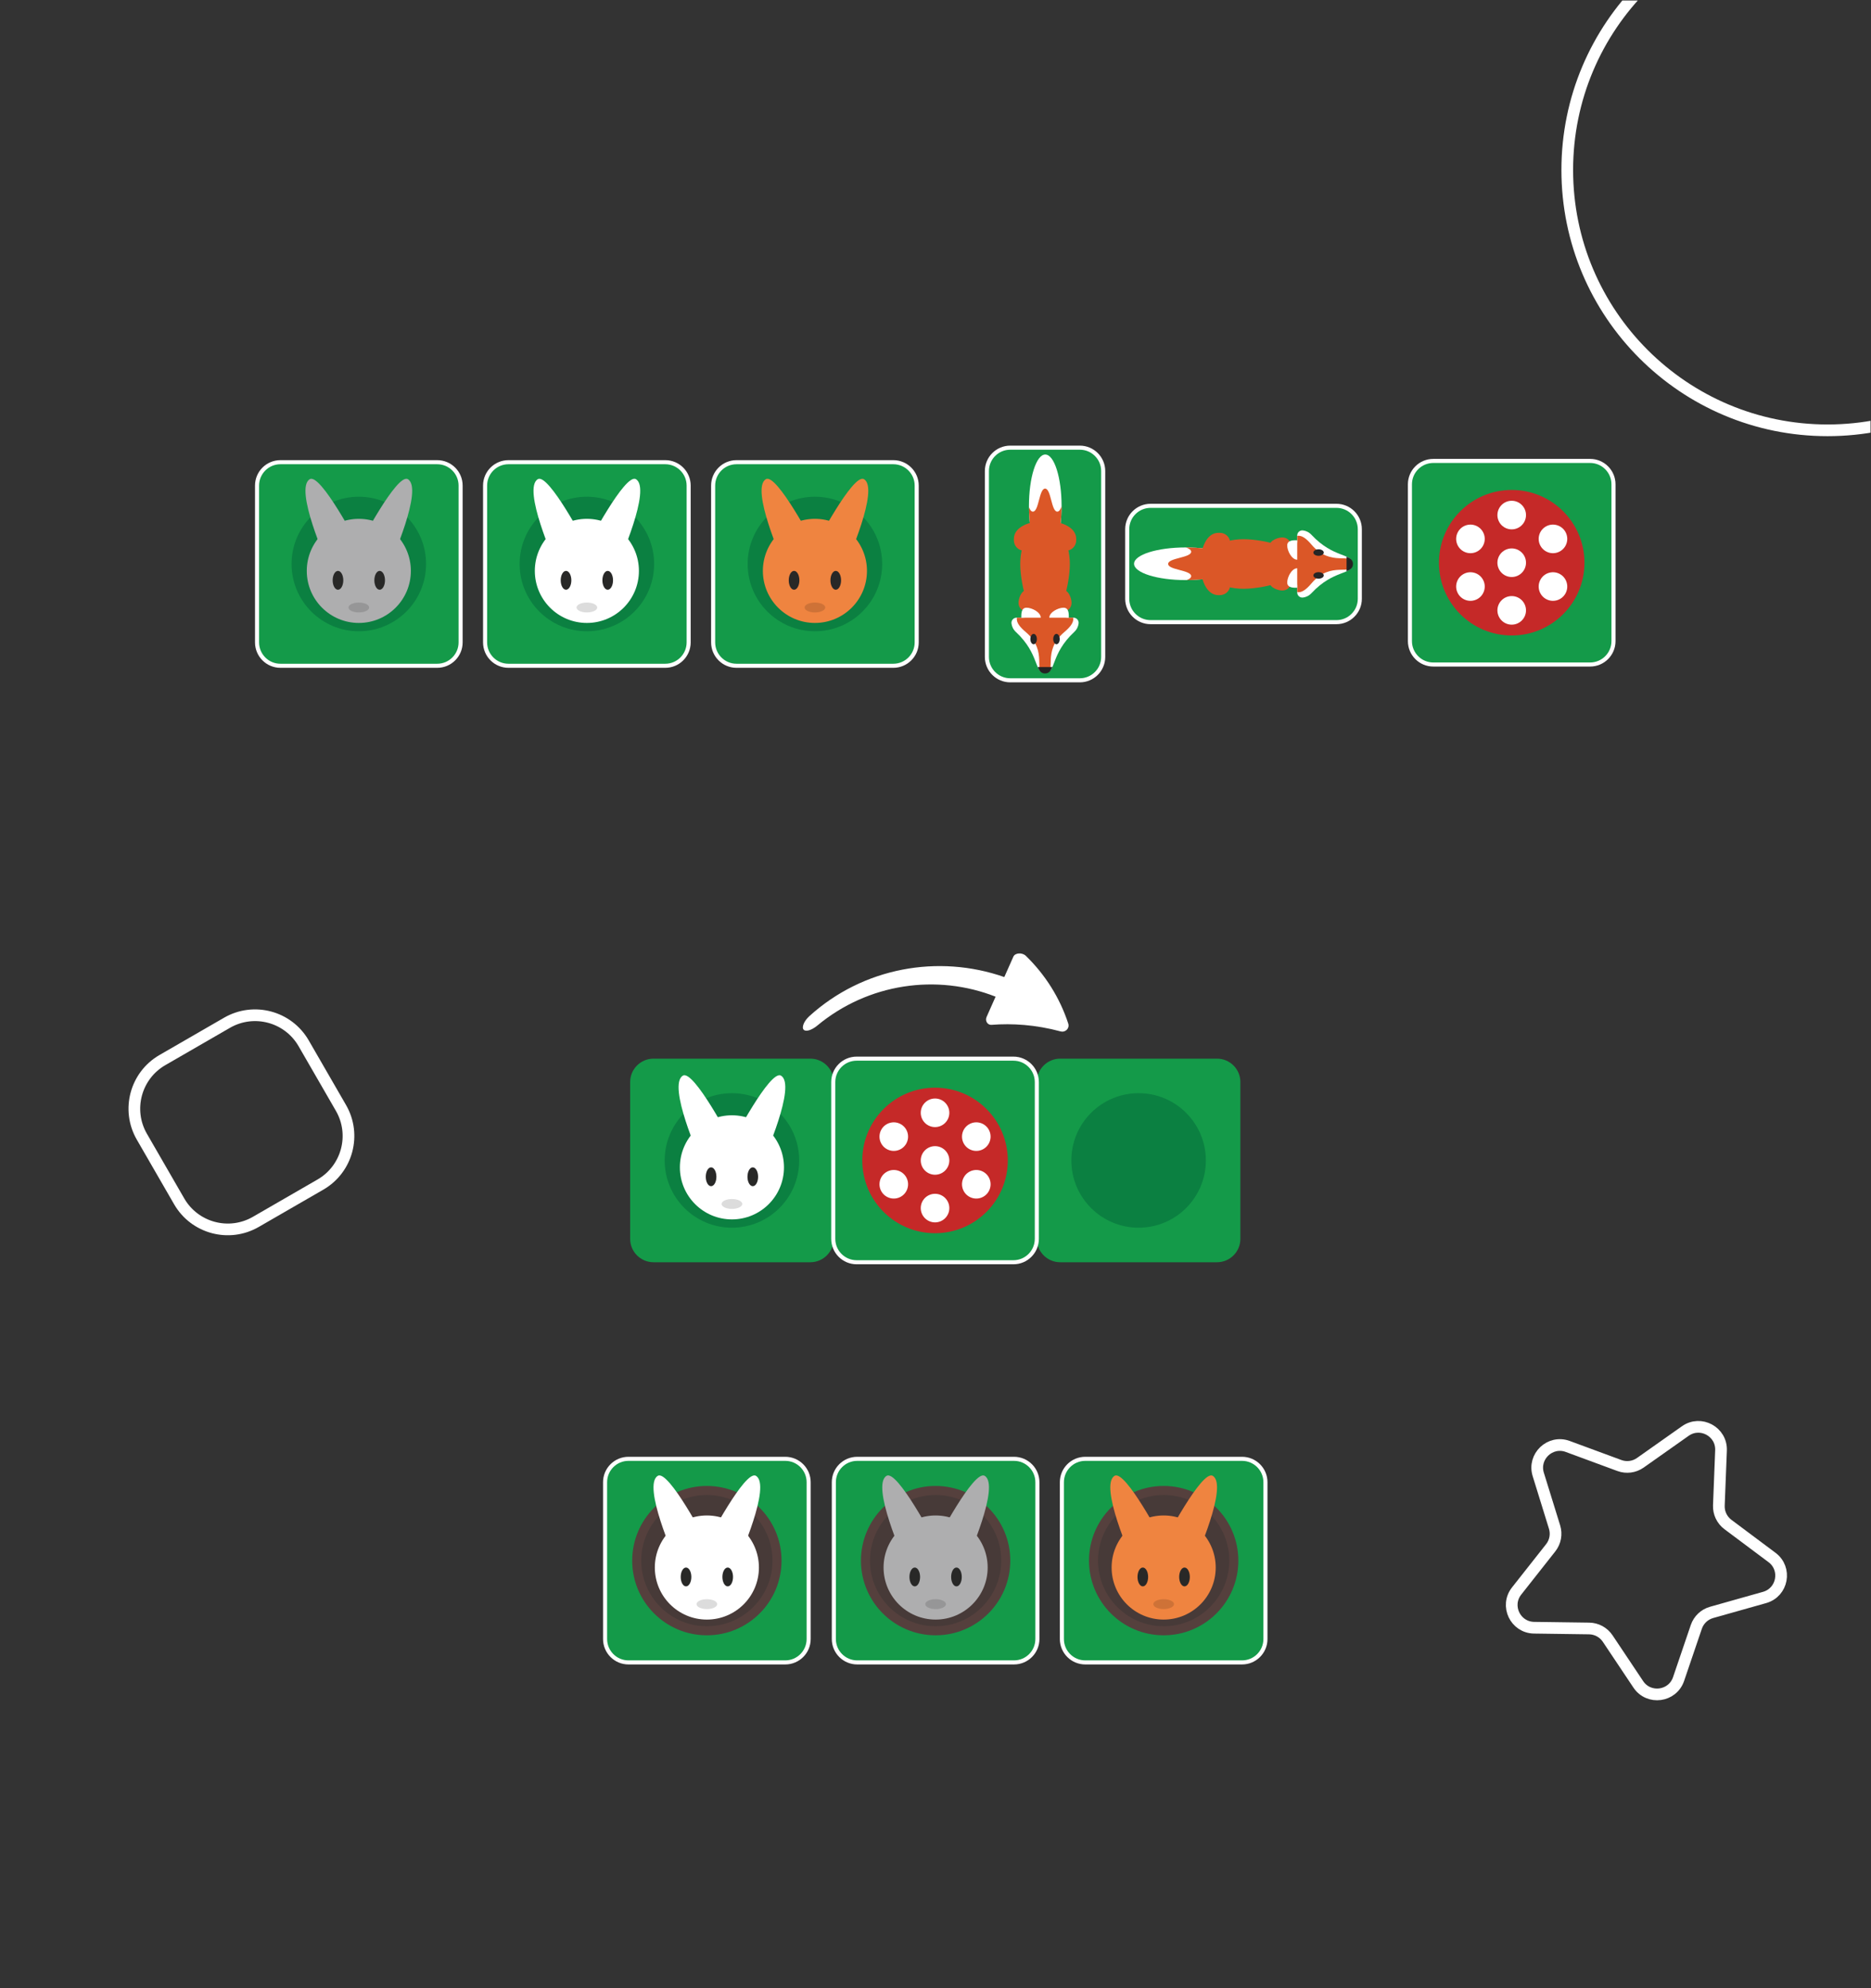 <?xml version="1.0" encoding="UTF-8" standalone="no"?>
<svg
   xmlns:dc="http://purl.org/dc/elements/1.1/"
   xmlns:cc="http://creativecommons.org/ns#"
   xmlns:rdf="http://www.w3.org/1999/02/22-rdf-syntax-ns#"
   xmlns:svg="http://www.w3.org/2000/svg"
   xmlns="http://www.w3.org/2000/svg"
   viewBox="0 0 1066.667 1133.333"
   height="1133.333"
   width="1066.667"
   xml:space="preserve"
   id="svg2"
   version="1.1"><rect x="0" y="0" width="1066.667" height="1133.333" fill="#333333" stroke="none"/><defs
     id="defs6"><clipPath
       id="clipPath18"
       clipPathUnits="userSpaceOnUse"><path
         id="path16"
         d="M 0,850 H 800 V 0 H 0 Z" /></clipPath><clipPath
       id="clipPath238"
       clipPathUnits="userSpaceOnUse"><path
         id="path236"
         d="m 344.108,592.537 h 8.844 v -4.226 h -8.844 z" /></clipPath><clipPath
       id="clipPath286"
       clipPathUnits="userSpaceOnUse"><path
         id="path284"
         d="m 246.575,592.537 h 8.844 v -4.226 h -8.844 z" /></clipPath><clipPath
       id="clipPath334"
       clipPathUnits="userSpaceOnUse"><path
         id="path332"
         d="m 149.042,592.537 h 8.844 v -4.226 h -8.844 z" /></clipPath><clipPath
       id="clipPath386"
       clipPathUnits="userSpaceOnUse"><path
         id="path384"
         d="m 395.728,166.344 h 8.844 v -4.226 h -8.844 z" /></clipPath><clipPath
       id="clipPath438"
       clipPathUnits="userSpaceOnUse"><path
         id="path436"
         d="m 493.26,166.344 h 8.844 v -4.226 h -8.844 z" /></clipPath><clipPath
       id="clipPath490"
       clipPathUnits="userSpaceOnUse"><path
         id="path488"
         d="m 297.896,166.344 h 8.844 v -4.226 h -8.844 z" /></clipPath><clipPath
       id="clipPath534"
       clipPathUnits="userSpaceOnUse"><path
         id="path532"
         d="m 308.616,337.473 h 8.844 v -4.226 h -8.844 z" /></clipPath></defs><g
     transform="matrix(1.333,0,0,-1.333,0,1133.333)"
     id="g10"><g
       id="g12"><g
         clip-path="url(#clipPath18)"
         id="g14"><g
           transform="translate(892.933,777.514)"
           id="g20"><path
             id="path22"
             style="fill:none;stroke:#ffffff;stroke-width:5;stroke-linecap:butt;stroke-linejoin:miter;stroke-miterlimit:10;stroke-dasharray:none;stroke-opacity:1"
             d="m 0,0 c 0,-61.48 -49.839,-111.319 -111.319,-111.319 -61.48,0 -111.32,49.839 -111.32,111.319 0,61.48 49.84,111.319 111.32,111.319 C -49.839,111.319 0,61.48 0,0 Z" /></g><g
           transform="translate(754.691,167.088)"
           id="g24"><path
             id="path26"
             style="fill:none;stroke:#ffffff;stroke-width:5;stroke-linecap:butt;stroke-linejoin:miter;stroke-miterlimit:10;stroke-dasharray:none;stroke-opacity:1"
             d="m 0,0 -22.658,-6.389 c -3.071,-0.866 -5.52,-3.187 -6.548,-6.209 l -7.582,-22.287 c -2.588,-7.608 -12.777,-8.946 -17.241,-2.263 l -13.078,19.575 c -1.773,2.653 -4.739,4.264 -7.929,4.308 l -23.539,0.324 c -8.036,0.111 -12.457,9.387 -7.482,15.698 l 14.577,18.487 c 1.975,2.506 2.591,5.824 1.647,8.872 l -6.966,22.488 c -2.378,7.676 5.078,14.748 12.618,11.965 l 22.086,-8.149 c 2.994,-1.105 6.34,-0.665 8.948,1.175 l 19.234,13.574 c 6.565,4.634 15.595,-0.273 15.279,-8.304 L -19.56,39.342 c -0.126,-3.189 1.327,-6.236 3.882,-8.147 L 3.176,17.098 C 9.611,12.285 7.735,2.182 0,0 Z" /></g><g
           transform="translate(137.038,343.647)"
           id="g28"><path
             id="path30"
             style="fill:none;stroke:#ffffff;stroke-width:5;stroke-linecap:butt;stroke-linejoin:miter;stroke-miterlimit:10;stroke-dasharray:none;stroke-opacity:1"
             d="m 0,0 -27.625,-15.949 c -11.479,-6.628 -26.157,-2.696 -32.785,8.784 L -76.359,20.46 c -6.627,11.478 -2.694,26.157 8.785,32.784 l 27.625,15.949 c 11.479,6.628 26.157,2.696 32.784,-8.784 L 8.785,32.784 C 15.412,21.306 11.479,6.627 0,0 Z" /></g><g
           transform="translate(456.868,412.526)"
           id="g32"><path
             id="path34"
             style="fill:#ffffff;fill-opacity:1;fill-rule:nonzero;stroke:none"
             d="m 0,0 c -1.782,5.444 -4.225,10.653 -7.266,15.51 -3.04,4.857 -6.678,9.362 -10.838,13.408 -1.611,1.563 -4.655,1.317 -5.366,-0.339 -1.291,-2.905 -2.581,-5.809 -3.871,-8.715 -28.182,9.848 -60.377,4.151 -83.399,-16.731 -2.366,-2.16 -3.366,-4.867 -2.377,-5.821 0.993,-0.958 3.512,-0.076 5.742,1.76 21.875,18.224 51.291,22.238 76.305,12.399 -1.29,-2.906 -2.58,-5.811 -3.871,-8.716 -0.709,-1.648 0.439,-3.458 2.125,-3.33 4.45,0.35 9.161,0.364 14.098,-0.065 4.938,-0.429 10.102,-1.301 15.443,-2.734 C -1.241,-3.935 0.682,-2.104 0,0" /></g><g
           transform="translate(581.575,623.903)"
           id="g36"><path
             id="path38"
             style="fill:#149a49;fill-opacity:1;fill-rule:nonzero;stroke:none"
             d="m 0,0 v -29.742 c 0,-5.523 -4.478,-10 -10,-10 h -79.485 c -5.523,0 -10,4.477 -10,10 V 0 c 0,5.523 4.477,10 10,10 L -10,10 C -4.478,10 0,5.523 0,0" /></g><g
           transform="translate(581.575,623.903)"
           id="g40"><path
             id="path42"
             style="fill:none;stroke:#ffffff;stroke-width:1.741;stroke-linecap:butt;stroke-linejoin:miter;stroke-miterlimit:10;stroke-dasharray:none;stroke-opacity:1"
             d="m 0,0 v -29.742 c 0,-5.523 -4.478,-10 -10,-10 h -79.485 c -5.523,0 -10,4.477 -10,10 V 0 c 0,5.523 4.477,10 10,10 L -10,10 C -4.478,10 0,5.523 0,0 Z" /></g><g
           transform="translate(560.963,621.448)"
           id="g44"><path
             id="path46"
             style="fill:#ffffff;fill-opacity:1;fill-rule:nonzero;stroke:none"
             d="M 0,0 C -1.128,1.208 -2.389,1.773 -3.688,1.937 -5.002,2.102 -6.16,1.085 -6.16,-0.205 v -12.211 -12.211 c 0,-1.29 1.158,-2.307 2.472,-2.142 1.299,0.164 2.56,0.729 3.688,1.937 9.479,10.149 17.393,7.602 17.393,12.416 C 17.393,-7.602 9.479,-10.149 0,0" /></g><g
           transform="translate(578.356,609.032)"
           id="g48"><path
             id="path50"
             style="fill:#ffffff;fill-opacity:1;fill-rule:nonzero;stroke:none"
             d="M 0,0 C 0,-1.62 -0.896,-2.406 -2.444,-3.123 V 3.123 C -0.896,2.406 0,1.62 0,0" /></g><g
           transform="translate(548.417,597.684)"
           id="g52"><path
             id="path54"
             style="fill:#db5727;fill-opacity:1;fill-rule:nonzero;stroke:none"
             d="m 0,0 v 0 c 1.957,0 3.543,1.365 3.543,3.049 v 16.597 c 0,1.685 -1.586,3.049 -3.543,3.049 -1.956,0 -5.261,-1.364 -5.261,-3.049 V 3.049 C -5.261,1.365 -1.956,0 0,0" /></g><path
           id="path56"
           style="fill:#db5727;fill-opacity:1;fill-rule:nonzero;stroke:none"
           d="m 557.187,600.161 h -6.285 v 17.929 h 6.285 z" /><g
           transform="translate(507.109,616.107)"
           id="g58"><path
             id="path60"
             style="fill:#ffffff;fill-opacity:1;fill-rule:nonzero;stroke:none"
             d="m 0,0 c 12.199,0 22.088,-3.125 22.088,-6.981 0,-3.856 -9.889,-6.982 -22.088,-6.982 -12.199,0 -22.088,3.126 -22.088,6.982 C -22.088,-3.125 -12.199,0 0,0" /></g><g
           transform="translate(529.198,609.125)"
           id="g62"><path
             id="path64"
             style="fill:#db5727;fill-opacity:1;fill-rule:nonzero;stroke:none"
             d="m 0,0 c 0,-3.808 -9.648,-6.904 -21.642,-6.979 1.114,0.436 1.888,0.962 1.888,1.693 0,2.609 -9.849,2.609 -9.849,5.217 0,2.608 9.849,2.608 9.849,5.216 0,0.812 -0.954,1.371 -2.267,1.835 C -9.854,6.97 0,3.849 0,0" /></g><g
           transform="translate(560.963,617.251)"
           id="g66"><path
             id="path68"
             style="fill:#db5727;fill-opacity:1;fill-rule:nonzero;stroke:none"
             d="M 0,0 C -1.873,2.208 -4.026,4.247 -6.16,3.784 V -8.219 -20.222 c 2.134,-0.463 4.287,1.575 6.16,3.784 8.358,9.855 17.393,2.679 17.393,8.219 C 17.393,-2.776 8.358,-9.856 0,0" /></g><g
           transform="translate(578.644,609.032)"
           id="g70"><path
             id="path72"
             style="fill:#232323;fill-opacity:1;fill-rule:nonzero;stroke:none"
             d="M 0,0 C 0,-1.62 -1.001,-2.406 -2.732,-3.123 V 3.123 C -1.001,2.406 0,1.62 0,0" /></g><g
           transform="translate(521.114,595.702)"
           id="g74"><path
             id="path76"
             style="fill:#db5727;fill-opacity:1;fill-rule:nonzero;stroke:none"
             d="M 0,0 H 0.569 C 3.04,0 5.043,1.95 5.043,4.356 v 17.948 c 0,2.406 -2.003,4.356 -4.474,4.356 L 0,26.66 C -10.266,26.66 -10.266,0 0,0" /></g><g
           transform="translate(558.437,609.032)"
           id="g78"><path
             id="path80"
             style="fill:#db5727;fill-opacity:1;fill-rule:nonzero;stroke:none"
             d="m 0,0 c 0,-5.855 -16.975,-10.602 -26.599,-10.602 -9.624,0 -17.424,4.747 -17.424,10.602 0,5.855 7.8,10.602 17.424,10.602 C -16.975,10.602 0,5.855 0,0" /></g><g
           transform="translate(554.803,615.023)"
           id="g82"><path
             id="path84"
             style="fill:#ffffff;fill-opacity:1;fill-rule:nonzero;stroke:none"
             d="m 0,0 v -4.165 c -2.346,0 -4.277,3.792 -4.277,6.077 0,2.423 2.838,2.253 4.277,2.253 z" /></g><g
           transform="translate(554.803,603.041)"
           id="g86"><path
             id="path88"
             style="fill:#ffffff;fill-opacity:1;fill-rule:nonzero;stroke:none"
             d="m 0,0 v 4.165 c -2.346,0 -4.277,-3.792 -4.277,-6.077 0,-2.423 2.838,-2.253 4.277,-2.253 z" /></g><g
           transform="translate(566.156,613.918)"
           id="g90"><path
             id="path92"
             style="fill:#262626;fill-opacity:1;fill-rule:nonzero;stroke:none"
             d="m 0,0 c 0,-0.768 -0.994,-1.391 -2.221,-1.391 -1.226,0 -2.22,0.623 -2.22,1.391 0,0.768 0.994,1.39 2.22,1.39 C -0.994,1.39 0,0.768 0,0" /></g><g
           transform="translate(566.156,604.145)"
           id="g94"><path
             id="path96"
             style="fill:#262626;fill-opacity:1;fill-rule:nonzero;stroke:none"
             d="m 0,0 c 0,-0.768 -0.994,-1.39 -2.221,-1.39 -1.226,0 -2.22,0.622 -2.22,1.39 0,0.768 0.994,1.391 2.22,1.391 C -0.994,1.391 0,0.768 0,0" /></g><g
           transform="translate(680.065,566.045)"
           id="g98"><path
             id="path100"
             style="fill:#149a49;fill-opacity:1;fill-rule:nonzero;stroke:none"
             d="m 0,0 h -67.059 c -5.523,0 -10,4.477 -10,10 v 67.059 c 0,5.523 4.477,10 10,10 H 0 c 5.522,0 10,-4.477 10,-10 V 10 C 10,4.477 5.522,0 0,0" /></g><g
           transform="translate(680.065,566.045)"
           id="g102"><path
             id="path104"
             style="fill:none;stroke:#ffffff;stroke-width:1.741;stroke-linecap:butt;stroke-linejoin:miter;stroke-miterlimit:10;stroke-dasharray:none;stroke-opacity:1"
             d="m 0,0 h -67.059 c -5.523,0 -10,4.477 -10,10 v 67.059 c 0,5.523 4.477,10 10,10 H 0 c 5.522,0 10,-4.477 10,-10 V 10 C 10,4.477 5.522,0 0,0 Z" /></g><g
           transform="translate(677.653,609.575)"
           id="g106"><path
             id="path108"
             style="fill:#c52928;fill-opacity:1;fill-rule:nonzero;stroke:none"
             d="m 0,0 c 0,-17.186 -13.932,-31.118 -31.117,-31.118 -17.186,0 -31.118,13.932 -31.118,31.118 0,17.186 13.932,31.118 31.118,31.118 C -13.932,31.118 0,17.186 0,0" /></g><g
           transform="translate(652.648,609.575)"
           id="g110"><path
             id="path112"
             style="fill:#ffffff;fill-opacity:1;fill-rule:nonzero;stroke:none"
             d="m 0,0 c 0,-3.376 -2.736,-6.112 -6.112,-6.112 -3.376,0 -6.113,2.736 -6.113,6.112 0,3.376 2.737,6.112 6.113,6.112 C -2.736,6.112 0,3.376 0,0" /></g><g
           transform="translate(652.648,629.949)"
           id="g114"><path
             id="path116"
             style="fill:#ffffff;fill-opacity:1;fill-rule:nonzero;stroke:none"
             d="m 0,0 c 0,-3.375 -2.736,-6.112 -6.112,-6.112 -3.376,0 -6.113,2.737 -6.113,6.112 0,3.376 2.737,6.113 6.113,6.113 C -2.736,6.113 0,3.376 0,0" /></g><g
           transform="translate(652.648,589.2)"
           id="g118"><path
             id="path120"
             style="fill:#ffffff;fill-opacity:1;fill-rule:nonzero;stroke:none"
             d="m 0,0 c 0,-3.376 -2.736,-6.112 -6.112,-6.112 -3.376,0 -6.113,2.736 -6.113,6.112 0,3.375 2.737,6.112 6.113,6.112 C -2.736,6.112 0,3.375 0,0" /></g><g
           transform="translate(625.835,604.681)"
           id="g122"><path
             id="path124"
             style="fill:#ffffff;fill-opacity:1;fill-rule:nonzero;stroke:none"
             d="M 0,0 C 2.924,1.687 6.662,0.686 8.35,-2.237 10.037,-5.161 9.036,-8.899 6.112,-10.587 3.188,-12.275 -0.55,-11.273 -2.237,-8.35 -3.926,-5.426 -2.924,-1.688 0,0" /></g><g
           transform="translate(661.125,625.056)"
           id="g126"><path
             id="path128"
             style="fill:#ffffff;fill-opacity:1;fill-rule:nonzero;stroke:none"
             d="M 0,0 C 2.923,1.688 6.661,0.686 8.35,-2.237 10.037,-5.161 9.036,-8.899 6.112,-10.587 3.188,-12.275 -0.55,-11.273 -2.237,-8.35 -3.926,-5.426 -2.924,-1.688 0,0" /></g><g
           transform="translate(661.125,594.094)"
           id="g130"><path
             id="path132"
             style="fill:#ffffff;fill-opacity:1;fill-rule:nonzero;stroke:none"
             d="m 0,0 c -2.924,1.688 -3.926,5.426 -2.237,8.35 1.687,2.923 5.425,3.925 8.349,2.237 C 9.036,8.899 10.037,5.161 8.35,2.237 6.661,-0.686 2.923,-1.687 0,0" /></g><g
           transform="translate(625.835,614.469)"
           id="g134"><path
             id="path136"
             style="fill:#ffffff;fill-opacity:1;fill-rule:nonzero;stroke:none"
             d="m 0,0 c -2.924,1.687 -3.926,5.426 -2.237,8.35 1.687,2.923 5.425,3.925 8.349,2.237 C 9.036,8.899 10.037,5.161 8.35,2.237 6.662,-0.687 2.924,-1.688 0,0" /></g><g
           transform="translate(461.822,559.289)"
           id="g138"><path
             id="path140"
             style="fill:#149a49;fill-opacity:1;fill-rule:nonzero;stroke:none"
             d="m 0,0 h -29.743 c -5.523,0 -10,4.477 -10,10 v 79.485 c 0,5.523 4.477,10 10,10 H 0 c 5.522,0 10,-4.477 10,-10 L 10,10 C 10,4.477 5.522,0 0,0" /></g><g
           transform="translate(461.822,559.289)"
           id="g142"><path
             id="path144"
             style="fill:none;stroke:#ffffff;stroke-width:1.741;stroke-linecap:butt;stroke-linejoin:miter;stroke-miterlimit:10;stroke-dasharray:none;stroke-opacity:1"
             d="m 0,0 h -29.743 c -5.523,0 -10,4.477 -10,10 v 79.485 c 0,5.523 4.477,10 10,10 H 0 c 5.522,0 10,-4.477 10,-10 L 10,10 C 10,4.477 5.522,0 0,0 Z" /></g><g
           transform="translate(459.366,579.901)"
           id="g146"><path
             id="path148"
             style="fill:#ffffff;fill-opacity:1;fill-rule:nonzero;stroke:none"
             d="M 0,0 C 1.208,1.127 1.774,2.388 1.937,3.687 2.103,5.001 1.086,6.16 -0.204,6.16 h -12.211 -12.211 c -1.291,0 -2.307,-1.159 -2.142,-2.473 0.164,-1.299 0.729,-2.56 1.937,-3.687 10.149,-9.479 7.602,-17.393 12.416,-17.393 4.814,0 2.267,7.914 12.415,17.393" /></g><g
           transform="translate(446.951,562.509)"
           id="g150"><path
             id="path152"
             style="fill:#ffffff;fill-opacity:1;fill-rule:nonzero;stroke:none"
             d="M 0,0 C -1.62,0 -2.406,0.895 -3.123,2.444 H 3.123 C 2.405,0.895 1.619,0 0,0" /></g><g
           transform="translate(435.603,592.447)"
           id="g154"><path
             id="path156"
             style="fill:#db5727;fill-opacity:1;fill-rule:nonzero;stroke:none"
             d="m 0,0 v 0 c 0,-1.957 1.365,-3.542 3.049,-3.542 h 16.598 c 1.684,0 3.049,1.585 3.049,3.542 0,1.957 -1.365,5.261 -3.049,5.261 H 3.049 C 1.365,5.261 0,1.957 0,0" /></g><path
           id="path158"
           style="fill:#db5727;fill-opacity:1;fill-rule:nonzero;stroke:none"
           d="m 438.08,589.962 h 17.929 v -6.285 H 438.08 Z" /><g
           transform="translate(454.026,633.755)"
           id="g160"><path
             id="path162"
             style="fill:#ffffff;fill-opacity:1;fill-rule:nonzero;stroke:none"
             d="m 0,0 c 0,-12.199 -3.126,-22.088 -6.981,-22.088 -3.857,0 -6.982,9.889 -6.982,22.088 0,12.199 3.125,22.088 6.982,22.088 C -3.126,22.088 0,12.199 0,0" /></g><g
           transform="translate(447.044,611.667)"
           id="g164"><path
             id="path166"
             style="fill:#db5727;fill-opacity:1;fill-rule:nonzero;stroke:none"
             d="m 0,0 c -3.808,0 -6.904,9.648 -6.979,21.641 0.436,-1.114 0.962,-1.887 1.693,-1.887 2.609,0 2.609,9.848 5.217,9.848 2.608,0 2.608,-9.848 5.216,-9.848 0.812,0 1.372,0.953 1.835,2.267 C 6.971,9.853 3.849,0 0,0" /></g><g
           transform="translate(455.17,579.901)"
           id="g168"><path
             id="path170"
             style="fill:#db5727;fill-opacity:1;fill-rule:nonzero;stroke:none"
             d="M 0,0 C 2.209,1.873 4.247,4.026 3.783,6.16 H -8.219 -20.222 c -0.463,-2.134 1.576,-4.287 3.784,-6.16 9.856,-8.358 2.679,-17.393 8.219,-17.393 5.443,0 -1.636,9.035 8.219,17.393" /></g><g
           transform="translate(446.951,562.221)"
           id="g172"><path
             id="path174"
             style="fill:#232323;fill-opacity:1;fill-rule:nonzero;stroke:none"
             d="M 0,0 C -1.62,0 -2.406,1 -3.123,2.732 H 3.123 C 2.405,1 1.619,0 0,0" /></g><g
           transform="translate(433.62,619.75)"
           id="g176"><path
             id="path178"
             style="fill:#db5727;fill-opacity:1;fill-rule:nonzero;stroke:none"
             d="M 0,0 V -0.569 C 0,-3.04 1.951,-5.043 4.356,-5.043 h 17.949 c 2.406,0 4.356,2.003 4.356,4.474 V 0 C 26.661,10.266 0.001,10.266 0,0" /></g><g
           transform="translate(446.951,582.427)"
           id="g180"><path
             id="path182"
             style="fill:#db5727;fill-opacity:1;fill-rule:nonzero;stroke:none"
             d="m 0,0 c -5.855,0 -10.603,16.975 -10.603,26.599 0,9.624 4.748,17.425 10.603,17.425 5.854,0 10.602,-7.801 10.602,-17.425 C 10.602,16.975 5.854,0 0,0" /></g><g
           transform="translate(452.941,586.061)"
           id="g184"><path
             id="path186"
             style="fill:#ffffff;fill-opacity:1;fill-rule:nonzero;stroke:none"
             d="m 0,0 h -4.164 c 0,2.347 3.792,4.277 6.076,4.277 2.423,0 2.253,-2.838 2.253,-4.277 z" /></g><g
           transform="translate(440.96,586.061)"
           id="g188"><path
             id="path190"
             style="fill:#ffffff;fill-opacity:1;fill-rule:nonzero;stroke:none"
             d="m 0,0 h 4.165 c 0,2.347 -3.792,4.277 -6.077,4.277 -2.423,0 -2.252,-2.838 -2.252,-4.277 z" /></g><g
           transform="translate(451.837,574.708)"
           id="g192"><path
             id="path194"
             style="fill:#262626;fill-opacity:1;fill-rule:nonzero;stroke:none"
             d="m 0,0 c -0.768,0 -1.39,0.994 -1.39,2.221 0,1.226 0.622,2.22 1.39,2.22 0.769,0 1.391,-0.994 1.391,-2.22 C 1.391,0.994 0.769,0 0,0" /></g><g
           transform="translate(442.065,574.708)"
           id="g196"><path
             id="path198"
             style="fill:#262626;fill-opacity:1;fill-rule:nonzero;stroke:none"
             d="m 0,0 c -0.768,0 -1.391,0.994 -1.391,2.221 0,1.226 0.623,2.22 1.391,2.22 0.768,0 1.391,-0.994 1.391,-2.22 C 1.391,0.994 0.768,0 0,0" /></g><g
           transform="translate(382.059,565.502)"
           id="g200"><path
             id="path202"
             style="fill:#149a49;fill-opacity:1;fill-rule:nonzero;stroke:none"
             d="m 0,0 h -67.059 c -5.523,0 -10,4.477 -10,10 v 67.059 c 0,5.523 4.477,10 10,10 H 0 c 5.522,0 10,-4.477 10,-10 V 10 C 10,4.477 5.522,0 0,0" /></g><g
           transform="translate(382.059,565.502)"
           id="g204"><path
             id="path206"
             style="fill:none;stroke:#ffffff;stroke-width:1.741;stroke-linecap:butt;stroke-linejoin:miter;stroke-miterlimit:10;stroke-dasharray:none;stroke-opacity:1"
             d="m 0,0 h -67.059 c -5.523,0 -10,4.477 -10,10 v 67.059 c 0,5.523 4.477,10 10,10 H 0 c 5.522,0 10,-4.477 10,-10 V 10 C 10,4.477 5.522,0 0,0 Z" /></g><g
           transform="translate(377.294,609.032)"
           id="g208"><path
             id="path210"
             style="fill:#0b8041;fill-opacity:1;fill-rule:nonzero;stroke:none"
             d="m 0,0 c 0,-15.886 -12.878,-28.765 -28.765,-28.765 -15.886,0 -28.765,12.879 -28.765,28.765 0,15.886 12.879,28.765 28.765,28.765 C -12.878,28.765 0,15.886 0,0" /></g><g
           transform="translate(370.789,606.081)"
           id="g212"><path
             id="path214"
             style="fill:#ef8440;fill-opacity:1;fill-rule:nonzero;stroke:none"
             d="m 0,0 c 0,-12.293 -9.965,-22.259 -22.259,-22.259 -12.293,0 -22.259,9.966 -22.259,22.259 0,12.293 9.966,22.259 22.259,22.259 C -9.965,22.259 0,12.293 0,0" /></g><g
           transform="translate(327.574,645.309)"
           id="g216"><path
             id="path218"
             style="fill:#ef8440;fill-opacity:1;fill-rule:nonzero;stroke:none"
             d="M 0,0 C 4.625,2.67 20.656,-28.094 20.656,-28.094 L 7.422,-35.734 C 7.422,-35.734 -6.863,-3.962 0,0" /></g><g
           transform="translate(369.485,645.309)"
           id="g220"><path
             id="path222"
             style="fill:#ef8440;fill-opacity:1;fill-rule:nonzero;stroke:none"
             d="m 0,0 c -4.625,2.67 -20.656,-28.094 -20.656,-28.094 l 13.234,-7.64 c 0,0 14.285,31.772 7.422,35.734" /></g><g
           transform="translate(341.888,602.051)"
           id="g224"><path
             id="path226"
             style="fill:#282827;fill-opacity:1;fill-rule:nonzero;stroke:none"
             d="m 0,0 c 0,-2.226 -1.018,-4.03 -2.274,-4.03 -1.256,0 -2.274,1.804 -2.274,4.03 0,2.226 1.018,4.03 2.274,4.03 C -1.018,4.03 0,2.226 0,0" /></g><g
           transform="translate(359.719,602.051)"
           id="g228"><path
             id="path230"
             style="fill:#282827;fill-opacity:1;fill-rule:nonzero;stroke:none"
             d="m 0,0 c 0,-2.226 -1.018,-4.03 -2.274,-4.03 -1.256,0 -2.274,1.804 -2.274,4.03 0,2.226 1.018,4.03 2.274,4.03 C -1.018,4.03 0,2.226 0,0" /></g><g
           id="g232"><g
             id="g234" /><g
             id="g246"><g
               style="opacity:0.14"
               id="g244"
               clip-path="url(#clipPath238)"><g
                 id="g242"
                 transform="translate(352.952,590.424)"><path
                   id="path240"
                   style="fill:#000000;fill-opacity:1;fill-rule:nonzero;stroke:none"
                   d="m 0,0 c 0,-1.167 -1.98,-2.113 -4.422,-2.113 -2.442,0 -4.422,0.946 -4.422,2.113 0,1.167 1.98,2.113 4.422,2.113 C -1.98,2.113 0,1.167 0,0" /></g></g></g></g><g
           transform="translate(284.526,565.502)"
           id="g248"><path
             id="path250"
             style="fill:#149a49;fill-opacity:1;fill-rule:nonzero;stroke:none"
             d="m 0,0 h -67.059 c -5.523,0 -10,4.477 -10,10 v 67.059 c 0,5.523 4.477,10 10,10 H 0 c 5.522,0 10,-4.477 10,-10 V 10 C 10,4.477 5.522,0 0,0" /></g><g
           transform="translate(284.526,565.502)"
           id="g252"><path
             id="path254"
             style="fill:none;stroke:#ffffff;stroke-width:1.741;stroke-linecap:butt;stroke-linejoin:miter;stroke-miterlimit:10;stroke-dasharray:none;stroke-opacity:1"
             d="m 0,0 h -67.059 c -5.523,0 -10,4.477 -10,10 v 67.059 c 0,5.523 4.477,10 10,10 H 0 c 5.522,0 10,-4.477 10,-10 V 10 C 10,4.477 5.522,0 0,0 Z" /></g><g
           transform="translate(279.762,609.032)"
           id="g256"><path
             id="path258"
             style="fill:#0b8041;fill-opacity:1;fill-rule:nonzero;stroke:none"
             d="m 0,0 c 0,-15.886 -12.878,-28.765 -28.765,-28.765 -15.886,0 -28.765,12.879 -28.765,28.765 0,15.886 12.879,28.765 28.765,28.765 C -12.878,28.765 0,15.886 0,0" /></g><g
           transform="translate(273.256,606.081)"
           id="g260"><path
             id="path262"
             style="fill:#ffffff;fill-opacity:1;fill-rule:nonzero;stroke:none"
             d="m 0,0 c 0,-12.293 -9.966,-22.259 -22.259,-22.259 -12.293,0 -22.259,9.966 -22.259,22.259 0,12.293 9.966,22.259 22.259,22.259 C -9.966,22.259 0,12.293 0,0" /></g><g
           transform="translate(230.041,645.309)"
           id="g264"><path
             id="path266"
             style="fill:#ffffff;fill-opacity:1;fill-rule:nonzero;stroke:none"
             d="M 0,0 C 4.625,2.67 20.656,-28.094 20.656,-28.094 L 7.422,-35.734 C 7.422,-35.734 -6.863,-3.962 0,0" /></g><g
           transform="translate(271.953,645.309)"
           id="g268"><path
             id="path270"
             style="fill:#ffffff;fill-opacity:1;fill-rule:nonzero;stroke:none"
             d="m 0,0 c -4.625,2.67 -20.656,-28.094 -20.656,-28.094 l 13.234,-7.64 c 0,0 14.285,31.772 7.422,35.734" /></g><g
           transform="translate(244.356,602.051)"
           id="g272"><path
             id="path274"
             style="fill:#282827;fill-opacity:1;fill-rule:nonzero;stroke:none"
             d="m 0,0 c 0,-2.226 -1.018,-4.03 -2.274,-4.03 -1.256,0 -2.274,1.804 -2.274,4.03 0,2.226 1.018,4.03 2.274,4.03 C -1.018,4.03 0,2.226 0,0" /></g><g
           transform="translate(262.186,602.051)"
           id="g276"><path
             id="path278"
             style="fill:#282827;fill-opacity:1;fill-rule:nonzero;stroke:none"
             d="m 0,0 c 0,-2.226 -1.018,-4.03 -2.274,-4.03 -1.256,0 -2.274,1.804 -2.274,4.03 0,2.226 1.018,4.03 2.274,4.03 C -1.018,4.03 0,2.226 0,0" /></g><g
           id="g280"><g
             id="g282" /><g
             id="g294"><g
               style="opacity:0.14"
               id="g292"
               clip-path="url(#clipPath286)"><g
                 id="g290"
                 transform="translate(255.419,590.424)"><path
                   id="path288"
                   style="fill:#000000;fill-opacity:1;fill-rule:nonzero;stroke:none"
                   d="m 0,0 c 0,-1.167 -1.98,-2.113 -4.422,-2.113 -2.442,0 -4.422,0.946 -4.422,2.113 0,1.167 1.98,2.113 4.422,2.113 C -1.98,2.113 0,1.167 0,0" /></g></g></g></g><g
           transform="translate(186.994,565.502)"
           id="g296"><path
             id="path298"
             style="fill:#149a49;fill-opacity:1;fill-rule:nonzero;stroke:none"
             d="m 0,0 h -67.059 c -5.523,0 -10,4.477 -10,10 v 67.059 c 0,5.523 4.477,10 10,10 H 0 c 5.522,0 10,-4.477 10,-10 V 10 C 10,4.477 5.522,0 0,0" /></g><g
           transform="translate(186.994,565.502)"
           id="g300"><path
             id="path302"
             style="fill:none;stroke:#ffffff;stroke-width:1.741;stroke-linecap:butt;stroke-linejoin:miter;stroke-miterlimit:10;stroke-dasharray:none;stroke-opacity:1"
             d="m 0,0 h -67.059 c -5.523,0 -10,4.477 -10,10 v 67.059 c 0,5.523 4.477,10 10,10 H 0 c 5.522,0 10,-4.477 10,-10 V 10 C 10,4.477 5.522,0 0,0 Z" /></g><g
           transform="translate(182.228,609.032)"
           id="g304"><path
             id="path306"
             style="fill:#0b8041;fill-opacity:1;fill-rule:nonzero;stroke:none"
             d="m 0,0 c 0,-15.886 -12.878,-28.765 -28.765,-28.765 -15.886,0 -28.764,12.879 -28.764,28.765 0,15.886 12.878,28.765 28.764,28.765 C -12.878,28.765 0,15.886 0,0" /></g><g
           transform="translate(175.723,606.081)"
           id="g308"><path
             id="path310"
             style="fill:#aeaeaf;fill-opacity:1;fill-rule:nonzero;stroke:none"
             d="m 0,0 c 0,-12.293 -9.966,-22.259 -22.259,-22.259 -12.293,0 -22.259,9.966 -22.259,22.259 0,12.293 9.966,22.259 22.259,22.259 C -9.966,22.259 0,12.293 0,0" /></g><g
           transform="translate(132.508,645.309)"
           id="g312"><path
             id="path314"
             style="fill:#aeaeaf;fill-opacity:1;fill-rule:nonzero;stroke:none"
             d="M 0,0 C 4.625,2.67 20.656,-28.094 20.656,-28.094 L 7.422,-35.734 C 7.422,-35.734 -6.863,-3.962 0,0" /></g><g
           transform="translate(174.42,645.309)"
           id="g316"><path
             id="path318"
             style="fill:#aeaeaf;fill-opacity:1;fill-rule:nonzero;stroke:none"
             d="m 0,0 c -4.625,2.67 -20.656,-28.094 -20.656,-28.094 l 13.234,-7.64 c 0,0 14.285,31.772 7.422,35.734" /></g><g
           transform="translate(146.823,602.051)"
           id="g320"><path
             id="path322"
             style="fill:#282827;fill-opacity:1;fill-rule:nonzero;stroke:none"
             d="m 0,0 c 0,-2.226 -1.018,-4.03 -2.274,-4.03 -1.256,0 -2.274,1.804 -2.274,4.03 0,2.226 1.018,4.03 2.274,4.03 C -1.018,4.03 0,2.226 0,0" /></g><g
           transform="translate(164.653,602.051)"
           id="g324"><path
             id="path326"
             style="fill:#282827;fill-opacity:1;fill-rule:nonzero;stroke:none"
             d="m 0,0 c 0,-2.226 -1.018,-4.03 -2.274,-4.03 -1.256,0 -2.274,1.804 -2.274,4.03 0,2.226 1.018,4.03 2.274,4.03 C -1.018,4.03 0,2.226 0,0" /></g><g
           id="g328"><g
             id="g330" /><g
             id="g342"><g
               style="opacity:0.14"
               id="g340"
               clip-path="url(#clipPath334)"><g
                 id="g338"
                 transform="translate(157.886,590.424)"><path
                   id="path336"
                   style="fill:#000000;fill-opacity:1;fill-rule:nonzero;stroke:none"
                   d="m 0,0 c 0,-1.167 -1.98,-2.113 -4.422,-2.113 -2.442,0 -4.422,0.946 -4.422,2.113 0,1.167 1.98,2.113 4.422,2.113 C -1.98,2.113 0,1.167 0,0" /></g></g></g></g><g
           transform="translate(433.679,139.31)"
           id="g344"><path
             id="path346"
             style="fill:#149a49;fill-opacity:1;fill-rule:nonzero;stroke:none"
             d="m 0,0 h -67.059 c -5.523,0 -10,4.477 -10,10 v 67.059 c 0,5.522 4.477,10 10,10 H 0 c 5.523,0 10,-4.478 10,-10 V 10 C 10,4.477 5.523,0 0,0" /></g><g
           transform="translate(433.679,139.31)"
           id="g348"><path
             id="path350"
             style="fill:none;stroke:#ffffff;stroke-width:1.741;stroke-linecap:butt;stroke-linejoin:miter;stroke-miterlimit:10;stroke-dasharray:none;stroke-opacity:1"
             d="m 0,0 h -67.059 c -5.523,0 -10,4.477 -10,10 v 67.059 c 0,5.522 4.477,10 10,10 H 0 c 5.523,0 10,-4.478 10,-10 V 10 C 10,4.477 5.523,0 0,0 Z" /></g><g
           transform="translate(430.149,182.839)"
           id="g352"><path
             id="path354"
             style="fill:#473a38;fill-opacity:1;fill-rule:nonzero;stroke:none"
             d="m 0,0 c 0,-16.568 -13.432,-30 -30,-30 -16.568,0 -30,13.432 -30,30 0,16.568 13.432,30 30,30 C -13.432,30 0,16.568 0,0" /></g><g
           transform="translate(430.149,182.839)"
           id="g356"><path
             id="path358"
             style="fill:none;stroke:#55403d;stroke-width:3.871;stroke-linecap:butt;stroke-linejoin:miter;stroke-miterlimit:10;stroke-dasharray:none;stroke-opacity:1"
             d="m 0,0 c 0,-16.568 -13.432,-30 -30,-30 -16.568,0 -30,13.432 -30,30 0,16.568 13.432,30 30,30 C -13.432,30 0,16.568 0,0 Z" /></g><g
           transform="translate(422.409,179.888)"
           id="g360"><path
             id="path362"
             style="fill:#aeaeaf;fill-opacity:1;fill-rule:nonzero;stroke:none"
             d="m 0,0 c 0,-12.293 -9.966,-22.259 -22.259,-22.259 -12.293,0 -22.259,9.966 -22.259,22.259 0,12.294 9.966,22.259 22.259,22.259 C -9.966,22.259 0,12.294 0,0" /></g><g
           transform="translate(379.194,219.116)"
           id="g364"><path
             id="path366"
             style="fill:#aeaeaf;fill-opacity:1;fill-rule:nonzero;stroke:none"
             d="M 0,0 C 4.625,2.67 20.656,-28.094 20.656,-28.094 L 7.422,-35.734 C 7.422,-35.734 -6.863,-3.963 0,0" /></g><g
           transform="translate(421.106,219.116)"
           id="g368"><path
             id="path370"
             style="fill:#aeaeaf;fill-opacity:1;fill-rule:nonzero;stroke:none"
             d="m 0,0 c -4.625,2.67 -20.656,-28.094 -20.656,-28.094 l 13.233,-7.64 c 0,0 14.286,31.771 7.423,35.734" /></g><g
           transform="translate(393.508,175.857)"
           id="g372"><path
             id="path374"
             style="fill:#282827;fill-opacity:1;fill-rule:nonzero;stroke:none"
             d="m 0,0 c 0,-2.226 -1.018,-4.029 -2.274,-4.029 -1.256,0 -2.274,1.803 -2.274,4.029 0,2.227 1.018,4.03 2.274,4.03 C -1.018,4.03 0,2.227 0,0" /></g><g
           transform="translate(411.339,175.857)"
           id="g376"><path
             id="path378"
             style="fill:#282827;fill-opacity:1;fill-rule:nonzero;stroke:none"
             d="m 0,0 c 0,-2.226 -1.018,-4.029 -2.273,-4.029 -1.257,0 -2.275,1.803 -2.275,4.029 0,2.227 1.018,4.03 2.275,4.03 C -1.018,4.03 0,2.227 0,0" /></g><g
           id="g380"><g
             id="g382" /><g
             id="g394"><g
               style="opacity:0.14"
               id="g392"
               clip-path="url(#clipPath386)"><g
                 id="g390"
                 transform="translate(404.571,164.231)"><path
                   id="path388"
                   style="fill:#000000;fill-opacity:1;fill-rule:nonzero;stroke:none"
                   d="m 0,0 c 0,-1.167 -1.979,-2.113 -4.422,-2.113 -2.442,0 -4.422,0.946 -4.422,2.113 0,1.167 1.98,2.113 4.422,2.113 C -1.979,2.113 0,1.167 0,0" /></g></g></g></g><g
           transform="translate(531.212,139.31)"
           id="g396"><path
             id="path398"
             style="fill:#149a49;fill-opacity:1;fill-rule:nonzero;stroke:none"
             d="m 0,0 h -67.059 c -5.523,0 -10,4.477 -10,10 v 67.059 c 0,5.522 4.477,10 10,10 H 0 c 5.522,0 10,-4.478 10,-10 V 10 C 10,4.477 5.522,0 0,0" /></g><g
           transform="translate(531.212,139.31)"
           id="g400"><path
             id="path402"
             style="fill:none;stroke:#ffffff;stroke-width:1.741;stroke-linecap:butt;stroke-linejoin:miter;stroke-miterlimit:10;stroke-dasharray:none;stroke-opacity:1"
             d="m 0,0 h -67.059 c -5.523,0 -10,4.477 -10,10 v 67.059 c 0,5.522 4.477,10 10,10 H 0 c 5.522,0 10,-4.478 10,-10 V 10 C 10,4.477 5.522,0 0,0 Z" /></g><g
           transform="translate(527.683,182.839)"
           id="g404"><path
             id="path406"
             style="fill:#473a38;fill-opacity:1;fill-rule:nonzero;stroke:none"
             d="m 0,0 c 0,-16.568 -13.432,-30 -30,-30 -16.568,0 -30,13.432 -30,30 0,16.568 13.432,30 30,30 C -13.432,30 0,16.568 0,0" /></g><g
           transform="translate(527.683,182.839)"
           id="g408"><path
             id="path410"
             style="fill:none;stroke:#55403d;stroke-width:3.871;stroke-linecap:butt;stroke-linejoin:miter;stroke-miterlimit:10;stroke-dasharray:none;stroke-opacity:1"
             d="m 0,0 c 0,-16.568 -13.432,-30 -30,-30 -16.568,0 -30,13.432 -30,30 0,16.568 13.432,30 30,30 C -13.432,30 0,16.568 0,0 Z" /></g><g
           transform="translate(519.941,179.888)"
           id="g412"><path
             id="path414"
             style="fill:#ef8440;fill-opacity:1;fill-rule:nonzero;stroke:none"
             d="m 0,0 c 0,-12.293 -9.966,-22.259 -22.259,-22.259 -12.293,0 -22.259,9.966 -22.259,22.259 0,12.294 9.966,22.259 22.259,22.259 C -9.966,22.259 0,12.294 0,0" /></g><g
           transform="translate(476.727,219.116)"
           id="g416"><path
             id="path418"
             style="fill:#ef8440;fill-opacity:1;fill-rule:nonzero;stroke:none"
             d="M 0,0 C 4.625,2.67 20.656,-28.094 20.656,-28.094 L 7.423,-35.734 C 7.423,-35.734 -6.863,-3.963 0,0" /></g><g
           transform="translate(518.638,219.116)"
           id="g420"><path
             id="path422"
             style="fill:#ef8440;fill-opacity:1;fill-rule:nonzero;stroke:none"
             d="m 0,0 c -4.625,2.67 -20.655,-28.094 -20.655,-28.094 l 13.233,-7.64 c 0,0 14.285,31.771 7.422,35.734" /></g><g
           transform="translate(491.041,175.857)"
           id="g424"><path
             id="path426"
             style="fill:#282827;fill-opacity:1;fill-rule:nonzero;stroke:none"
             d="m 0,0 c 0,-2.226 -1.018,-4.029 -2.274,-4.029 -1.256,0 -2.274,1.803 -2.274,4.029 0,2.227 1.018,4.03 2.274,4.03 C -1.018,4.03 0,2.227 0,0" /></g><g
           transform="translate(508.872,175.857)"
           id="g428"><path
             id="path430"
             style="fill:#282827;fill-opacity:1;fill-rule:nonzero;stroke:none"
             d="m 0,0 c 0,-2.226 -1.019,-4.029 -2.274,-4.029 -1.256,0 -2.275,1.803 -2.275,4.029 0,2.227 1.019,4.03 2.275,4.03 C -1.019,4.03 0,2.227 0,0" /></g><g
           id="g432"><g
             id="g434" /><g
             id="g446"><g
               style="opacity:0.14"
               id="g444"
               clip-path="url(#clipPath438)"><g
                 id="g442"
                 transform="translate(502.104,164.231)"><path
                   id="path440"
                   style="fill:#000000;fill-opacity:1;fill-rule:nonzero;stroke:none"
                   d="m 0,0 c 0,-1.167 -1.979,-2.113 -4.422,-2.113 -2.442,0 -4.422,0.946 -4.422,2.113 0,1.167 1.98,2.113 4.422,2.113 C -1.979,2.113 0,1.167 0,0" /></g></g></g></g><g
           transform="translate(335.847,139.31)"
           id="g448"><path
             id="path450"
             style="fill:#149a49;fill-opacity:1;fill-rule:nonzero;stroke:none"
             d="m 0,0 h -67.059 c -5.523,0 -10,4.477 -10,10 v 67.059 c 0,5.522 4.477,10 10,10 H 0 c 5.522,0 10,-4.478 10,-10 V 10 C 10,4.477 5.522,0 0,0" /></g><g
           transform="translate(335.847,139.31)"
           id="g452"><path
             id="path454"
             style="fill:none;stroke:#ffffff;stroke-width:1.741;stroke-linecap:butt;stroke-linejoin:miter;stroke-miterlimit:10;stroke-dasharray:none;stroke-opacity:1"
             d="m 0,0 h -67.059 c -5.523,0 -10,4.477 -10,10 v 67.059 c 0,5.522 4.477,10 10,10 H 0 c 5.522,0 10,-4.478 10,-10 V 10 C 10,4.477 5.522,0 0,0 Z" /></g><g
           transform="translate(332.317,182.839)"
           id="g456"><path
             id="path458"
             style="fill:#473a38;fill-opacity:1;fill-rule:nonzero;stroke:none"
             d="m 0,0 c 0,-16.568 -13.431,-30 -30,-30 -16.568,0 -30,13.432 -30,30 0,16.568 13.432,30 30,30 C -13.431,30 0,16.568 0,0" /></g><g
           transform="translate(332.317,182.839)"
           id="g460"><path
             id="path462"
             style="fill:none;stroke:#55403d;stroke-width:3.871;stroke-linecap:butt;stroke-linejoin:miter;stroke-miterlimit:10;stroke-dasharray:none;stroke-opacity:1"
             d="m 0,0 c 0,-16.568 -13.431,-30 -30,-30 -16.568,0 -30,13.432 -30,30 0,16.568 13.432,30 30,30 C -13.431,30 0,16.568 0,0 Z" /></g><g
           transform="translate(324.577,179.888)"
           id="g464"><path
             id="path466"
             style="fill:#ffffff;fill-opacity:1;fill-rule:nonzero;stroke:none"
             d="m 0,0 c 0,-12.293 -9.965,-22.259 -22.259,-22.259 -12.293,0 -22.259,9.966 -22.259,22.259 0,12.294 9.966,22.259 22.259,22.259 C -9.965,22.259 0,12.294 0,0" /></g><g
           transform="translate(281.362,219.116)"
           id="g468"><path
             id="path470"
             style="fill:#ffffff;fill-opacity:1;fill-rule:nonzero;stroke:none"
             d="M 0,0 C 4.625,2.67 20.656,-28.094 20.656,-28.094 L 7.422,-35.734 C 7.422,-35.734 -6.863,-3.963 0,0" /></g><g
           transform="translate(323.273,219.116)"
           id="g472"><path
             id="path474"
             style="fill:#ffffff;fill-opacity:1;fill-rule:nonzero;stroke:none"
             d="m 0,0 c -4.625,2.67 -20.656,-28.094 -20.656,-28.094 l 13.234,-7.64 c 0,0 14.285,31.771 7.422,35.734" /></g><g
           transform="translate(295.676,175.857)"
           id="g476"><path
             id="path478"
             style="fill:#282827;fill-opacity:1;fill-rule:nonzero;stroke:none"
             d="m 0,0 c 0,-2.226 -1.018,-4.029 -2.274,-4.029 -1.256,0 -2.274,1.803 -2.274,4.029 0,2.227 1.018,4.03 2.274,4.03 C -1.018,4.03 0,2.227 0,0" /></g><g
           transform="translate(313.507,175.857)"
           id="g480"><path
             id="path482"
             style="fill:#282827;fill-opacity:1;fill-rule:nonzero;stroke:none"
             d="m 0,0 c 0,-2.226 -1.018,-4.029 -2.274,-4.029 -1.256,0 -2.274,1.803 -2.274,4.029 0,2.227 1.018,4.03 2.274,4.03 C -1.018,4.03 0,2.227 0,0" /></g><g
           id="g484"><g
             id="g486" /><g
             id="g498"><g
               style="opacity:0.14"
               id="g496"
               clip-path="url(#clipPath490)"><g
                 id="g494"
                 transform="translate(306.74,164.231)"><path
                   id="path492"
                   style="fill:#000000;fill-opacity:1;fill-rule:nonzero;stroke:none"
                   d="m 0,0 c 0,-1.167 -1.98,-2.113 -4.422,-2.113 -2.442,0 -4.422,0.946 -4.422,2.113 0,1.167 1.98,2.113 4.422,2.113 C -1.98,2.113 0,1.167 0,0" /></g></g></g></g><g
           transform="translate(346.567,310.438)"
           id="g500"><path
             id="path502"
             style="fill:#149a49;fill-opacity:1;fill-rule:nonzero;stroke:none"
             d="m 0,0 h -67.059 c -5.523,0 -10,4.478 -10,10 v 67.059 c 0,5.523 4.477,10 10,10 H 0 c 5.523,0 10,-4.477 10,-10 V 10 C 10,4.478 5.523,0 0,0" /></g><g
           transform="translate(341.803,353.968)"
           id="g504"><path
             id="path506"
             style="fill:#0b8041;fill-opacity:1;fill-rule:nonzero;stroke:none"
             d="m 0,0 c 0,-15.887 -12.878,-28.765 -28.765,-28.765 -15.886,0 -28.764,12.878 -28.764,28.765 0,15.887 12.878,28.765 28.764,28.765 C -12.878,28.765 0,15.887 0,0" /></g><g
           transform="translate(335.297,351.018)"
           id="g508"><path
             id="path510"
             style="fill:#ffffff;fill-opacity:1;fill-rule:nonzero;stroke:none"
             d="m 0,0 c 0,-12.294 -9.965,-22.259 -22.259,-22.259 -12.293,0 -22.259,9.965 -22.259,22.259 0,12.293 9.966,22.259 22.259,22.259 C -9.965,22.259 0,12.293 0,0" /></g><g
           transform="translate(292.082,390.245)"
           id="g512"><path
             id="path514"
             style="fill:#ffffff;fill-opacity:1;fill-rule:nonzero;stroke:none"
             d="M 0,0 C 4.625,2.671 20.656,-28.094 20.656,-28.094 L 7.422,-35.734 C 7.422,-35.734 -6.863,-3.962 0,0" /></g><g
           transform="translate(333.994,390.245)"
           id="g516"><path
             id="path518"
             style="fill:#ffffff;fill-opacity:1;fill-rule:nonzero;stroke:none"
             d="m 0,0 c -4.625,2.671 -20.656,-28.094 -20.656,-28.094 l 13.234,-7.64 c 0,0 14.285,31.772 7.422,35.734" /></g><g
           transform="translate(306.397,346.987)"
           id="g520"><path
             id="path522"
             style="fill:#282827;fill-opacity:1;fill-rule:nonzero;stroke:none"
             d="m 0,0 c 0,-2.227 -1.018,-4.03 -2.274,-4.03 -1.256,0 -2.274,1.803 -2.274,4.03 0,2.226 1.018,4.03 2.274,4.03 C -1.018,4.03 0,2.226 0,0" /></g><g
           transform="translate(324.228,346.987)"
           id="g524"><path
             id="path526"
             style="fill:#282827;fill-opacity:1;fill-rule:nonzero;stroke:none"
             d="m 0,0 c 0,-2.227 -1.018,-4.03 -2.274,-4.03 -1.256,0 -2.274,1.803 -2.274,4.03 0,2.226 1.018,4.03 2.274,4.03 C -1.018,4.03 0,2.226 0,0" /></g><g
           id="g528"><g
             id="g530" /><g
             id="g542"><g
               style="opacity:0.14"
               id="g540"
               clip-path="url(#clipPath534)"><g
                 id="g538"
                 transform="translate(317.46,335.359)"><path
                   id="path536"
                   style="fill:#000000;fill-opacity:1;fill-rule:nonzero;stroke:none"
                   d="m 0,0 c 0,-1.167 -1.98,-2.112 -4.422,-2.112 -2.442,0 -4.422,0.945 -4.422,2.112 0,1.167 1.98,2.113 4.422,2.113 C -1.98,2.113 0,1.167 0,0" /></g></g></g></g><g
           transform="translate(520.491,310.438)"
           id="g544"><path
             id="path546"
             style="fill:#149a49;fill-opacity:1;fill-rule:nonzero;stroke:none"
             d="m 0,0 h -67.059 c -5.522,0 -10,4.478 -10,10 v 67.059 c 0,5.523 4.478,10 10,10 H 0 c 5.523,0 10,-4.477 10,-10 V 10 C 10,4.478 5.523,0 0,0" /></g><g
           transform="translate(515.727,353.968)"
           id="g548"><path
             id="path550"
             style="fill:#0b8041;fill-opacity:1;fill-rule:nonzero;stroke:none"
             d="m 0,0 c 0,-15.887 -12.878,-28.765 -28.765,-28.765 -15.885,0 -28.764,12.878 -28.764,28.765 0,15.887 12.879,28.765 28.764,28.765 C -12.878,28.765 0,15.887 0,0" /></g><g
           transform="translate(433.433,310.438)"
           id="g552"><path
             id="path554"
             style="fill:#149a49;fill-opacity:1;fill-rule:nonzero;stroke:none"
             d="m 0,0 h -67.059 c -5.523,0 -10,4.478 -10,10 v 67.059 c 0,5.523 4.477,10 10,10 H 0 c 5.522,0 10,-4.477 10,-10 V 10 C 10,4.478 5.522,0 0,0" /></g><g
           transform="translate(433.433,310.438)"
           id="g556"><path
             id="path558"
             style="fill:none;stroke:#ffffff;stroke-width:1.741;stroke-linecap:butt;stroke-linejoin:miter;stroke-miterlimit:10;stroke-dasharray:none;stroke-opacity:1"
             d="m 0,0 h -67.059 c -5.523,0 -10,4.478 -10,10 v 67.059 c 0,5.523 4.477,10 10,10 H 0 c 5.522,0 10,-4.477 10,-10 V 10 C 10,4.478 5.522,0 0,0 Z" /></g><g
           transform="translate(431.021,353.968)"
           id="g560"><path
             id="path562"
             style="fill:#c52928;fill-opacity:1;fill-rule:nonzero;stroke:none"
             d="m 0,0 c 0,-17.186 -13.932,-31.117 -31.117,-31.117 -17.186,0 -31.118,13.931 -31.118,31.117 0,17.186 13.932,31.118 31.118,31.118 C -13.932,31.118 0,17.186 0,0" /></g><g
           transform="translate(406.016,353.968)"
           id="g564"><path
             id="path566"
             style="fill:#ffffff;fill-opacity:1;fill-rule:nonzero;stroke:none"
             d="m 0,0 c 0,-3.376 -2.736,-6.112 -6.112,-6.112 -3.376,0 -6.113,2.736 -6.113,6.112 0,3.376 2.737,6.112 6.113,6.112 C -2.736,6.112 0,3.376 0,0" /></g><g
           transform="translate(406.016,374.343)"
           id="g568"><path
             id="path570"
             style="fill:#ffffff;fill-opacity:1;fill-rule:nonzero;stroke:none"
             d="m 0,0 c 0,-3.376 -2.736,-6.112 -6.112,-6.112 -3.376,0 -6.113,2.736 -6.113,6.112 0,3.375 2.737,6.112 6.113,6.112 C -2.736,6.112 0,3.375 0,0" /></g><g
           transform="translate(406.016,333.593)"
           id="g572"><path
             id="path574"
             style="fill:#ffffff;fill-opacity:1;fill-rule:nonzero;stroke:none"
             d="m 0,0 c 0,-3.375 -2.736,-6.112 -6.112,-6.112 -3.376,0 -6.113,2.737 -6.113,6.112 0,3.376 2.737,6.112 6.113,6.112 C -2.736,6.112 0,3.376 0,0" /></g><g
           transform="translate(379.202,349.074)"
           id="g576"><path
             id="path578"
             style="fill:#ffffff;fill-opacity:1;fill-rule:nonzero;stroke:none"
             d="m 0,0 c 2.923,1.687 6.662,0.686 8.35,-2.237 1.688,-2.924 0.686,-6.662 -2.238,-8.35 -2.923,-1.688 -6.661,-0.686 -8.349,2.237 C -3.925,-5.427 -2.924,-1.688 0,0" /></g><g
           transform="translate(414.492,369.448)"
           id="g580"><path
             id="path582"
             style="fill:#ffffff;fill-opacity:1;fill-rule:nonzero;stroke:none"
             d="M 0,0 C 2.923,1.688 6.661,0.687 8.35,-2.237 10.037,-5.16 9.036,-8.898 6.112,-10.587 3.188,-12.274 -0.55,-11.272 -2.237,-8.35 -3.926,-5.426 -2.924,-1.687 0,0" /></g><g
           transform="translate(414.492,338.487)"
           id="g584"><path
             id="path586"
             style="fill:#ffffff;fill-opacity:1;fill-rule:nonzero;stroke:none"
             d="m 0,0 c -2.924,1.687 -3.926,5.426 -2.237,8.35 1.687,2.922 5.425,3.924 8.349,2.237 C 9.036,8.898 10.037,5.16 8.35,2.237 6.661,-0.687 2.923,-1.688 0,0" /></g><g
           transform="translate(379.202,358.861)"
           id="g588"><path
             id="path590"
             style="fill:#ffffff;fill-opacity:1;fill-rule:nonzero;stroke:none"
             d="m 0,0 c -2.924,1.688 -3.925,5.427 -2.237,8.35 1.688,2.923 5.426,3.925 8.349,2.237 C 9.036,8.899 10.038,5.161 8.35,2.237 6.662,-0.686 2.923,-1.687 0,0" /></g></g></g></g></svg>